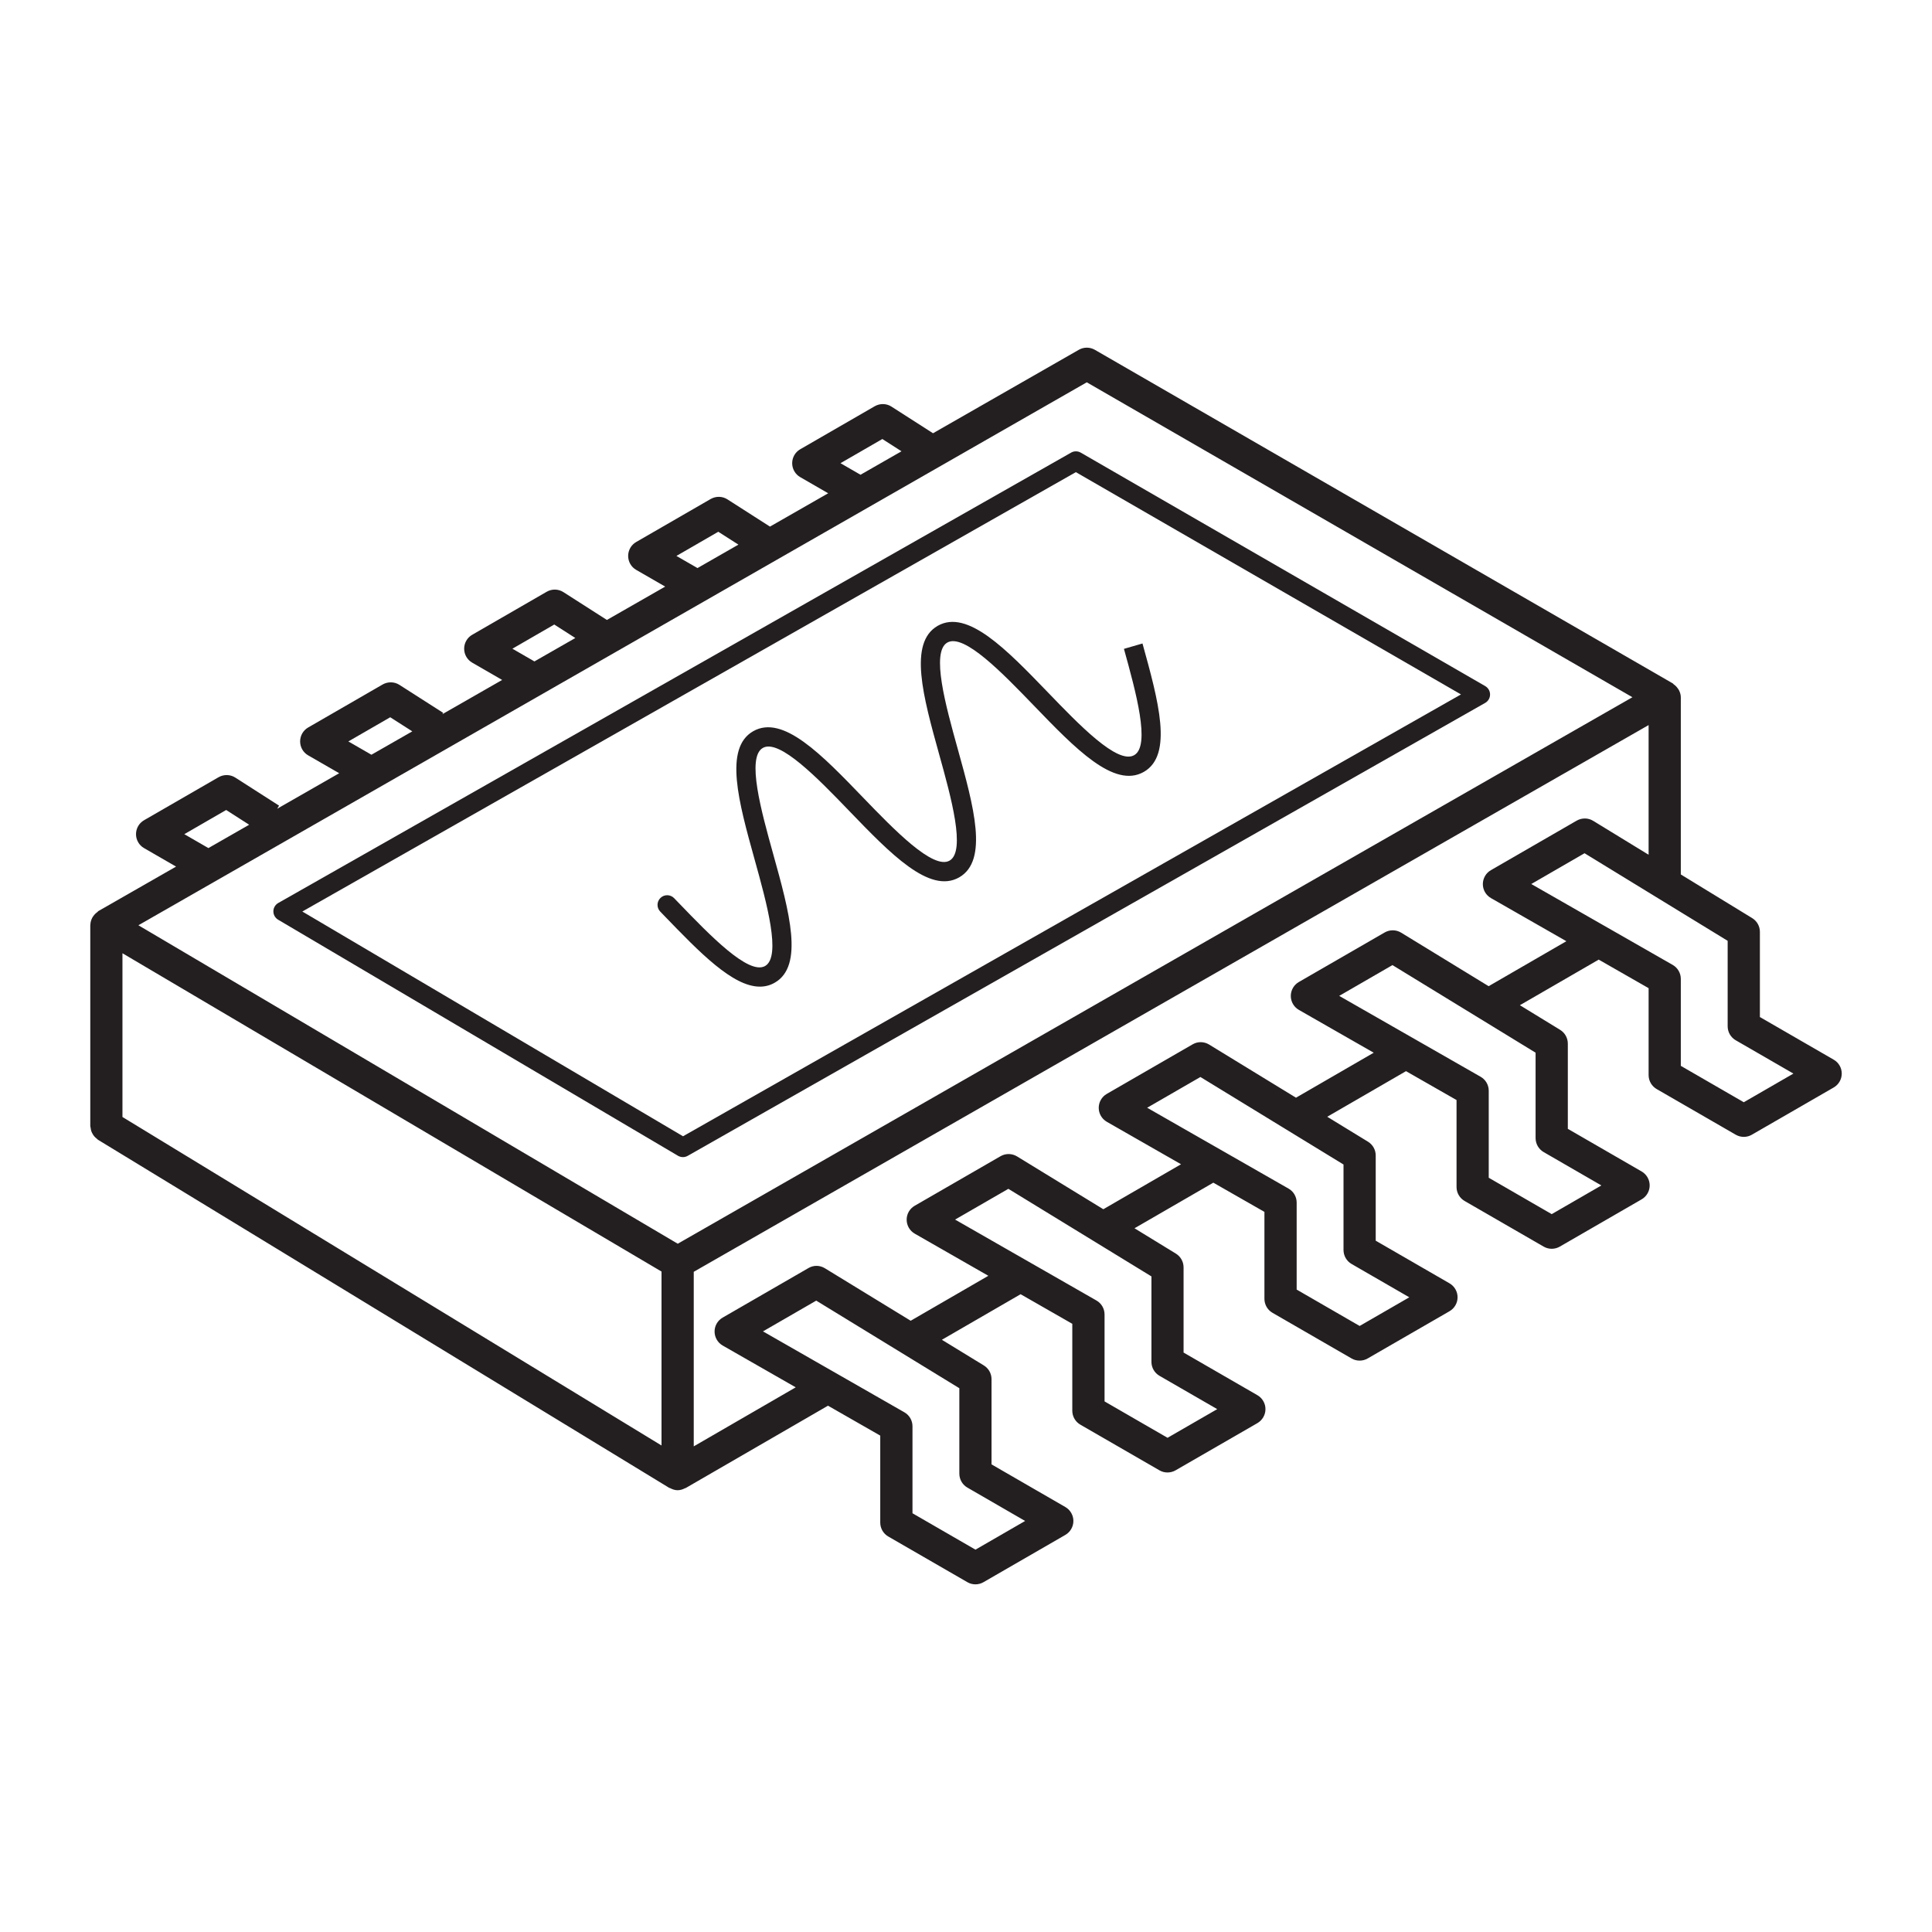 <?xml version="1.0" encoding="utf-8"?>
<!-- Generator: Adobe Illustrator 21.0.0, SVG Export Plug-In . SVG Version: 6.00 Build 0)  -->
<svg version="1.1" id="Layer_1" xmlns="http://www.w3.org/2000/svg" xmlns:xlink="http://www.w3.org/1999/xlink" x="0px" y="0px"
	 viewBox="0 0 60 60" style="enable-background:new 0 0 60 60;" xml:space="preserve">
<style type="text/css">
	.st0{fill:#231F20;}
</style>
<g>
	<path class="st0" d="M56.947,32.909l-2.292-1.324v-2.646c0-0.174-0.091-0.335-0.239-0.426l-2.217-1.356v-5.501
		c0-0.083-0.025-0.158-0.06-0.226c-0.01-0.019-0.023-0.035-0.036-0.053c-0.034-0.049-0.075-0.09-0.124-0.124
		c-0.012-0.008-0.017-0.022-0.029-0.029L34.002,10.864c-0.154-0.089-0.346-0.089-0.498-0.001l-4.528,2.592l-1.29-0.827
		c-0.157-0.102-0.357-0.104-0.52-0.012l-2.314,1.336c-0.155,0.089-0.25,0.254-0.25,0.433s0.095,0.344,0.25,0.433
		l0.868,0.501l-1.808,1.035l-1.321-0.846c-0.157-0.101-0.357-0.104-0.519-0.012l-2.314,1.336
		c-0.155,0.089-0.25,0.254-0.25,0.433s0.095,0.344,0.25,0.433l0.9,0.519l-1.81,1.036l-1.35-0.864
		c-0.157-0.101-0.357-0.105-0.519-0.012l-2.314,1.336c-0.155,0.089-0.25,0.254-0.25,0.433s0.095,0.344,0.25,0.433
		l0.93,0.537l-1.857,1.063l0.026-0.041l-1.36-0.87c-0.157-0.1-0.357-0.103-0.519-0.012l-2.314,1.336
		c-0.155,0.089-0.25,0.254-0.25,0.433s0.095,0.344,0.25,0.433l0.963,0.555l-1.925,1.102L8.667,25.02l-1.359-0.871
		c-0.157-0.101-0.357-0.104-0.52-0.012l-2.314,1.336c-0.155,0.089-0.25,0.254-0.25,0.433s0.095,0.344,0.25,0.433
		l0.994,0.574l-2.413,1.381c-0.013,0.007-0.018,0.022-0.03,0.03c-0.049,0.034-0.089,0.074-0.123,0.122
		c-0.013,0.018-0.026,0.034-0.036,0.054c-0.034,0.065-0.057,0.137-0.059,0.215
		c-0,0.003-0.003,0.006-0.003,0.009c0,0.001,0,0.001,0,0.002c0,0.001-0,0.001-0,0.002v6.242
		c0,0.02,0.009,0.036,0.011,0.056c0.004,0.035,0.009,0.067,0.02,0.1c0.01,0.031,0.024,0.058,0.04,0.086
		c0.015,0.027,0.031,0.053,0.052,0.077c0.023,0.027,0.048,0.049,0.076,0.071c0.015,0.011,0.024,0.028,0.041,0.037
		L20.784,46.207c0.008,0.005,0.018,0.003,0.026,0.007c0.071,0.038,0.148,0.066,0.234,0.066
		c0.083,0,0.158-0.025,0.227-0.061c0.007-0.004,0.016-0.002,0.023-0.006l4.42-2.558l1.623,0.929v2.701
		c0,0.179,0.095,0.344,0.25,0.433l2.456,1.418c0.077,0.045,0.164,0.067,0.25,0.067s0.173-0.022,0.25-0.067
		l2.542-1.468c0.154-0.089,0.25-0.254,0.25-0.433s-0.096-0.344-0.25-0.433l-2.292-1.324V42.832
		c0-0.174-0.09-0.336-0.239-0.427l-1.303-0.797l2.445-1.415l1.605,0.919v2.699c0,0.179,0.096,0.344,0.25,0.433
		l2.456,1.418c0.077,0.045,0.164,0.067,0.25,0.067s0.173-0.022,0.25-0.066l2.543-1.467
		c0.154-0.09,0.25-0.255,0.25-0.434s-0.096-0.344-0.25-0.433l-2.293-1.324v-2.646c0-0.174-0.091-0.336-0.239-0.427
		l-1.285-0.787l2.448-1.416l1.587,0.907v2.701c0,0.179,0.096,0.344,0.25,0.433l2.456,1.418
		c0.077,0.045,0.164,0.067,0.25,0.067s0.173-0.022,0.25-0.067l2.542-1.467c0.154-0.089,0.25-0.254,0.25-0.433
		s-0.096-0.344-0.25-0.433l-2.292-1.324v-2.647c0-0.174-0.091-0.336-0.239-0.427l-1.267-0.775l2.447-1.416
		l1.569,0.897v2.701c0,0.179,0.096,0.344,0.25,0.433l2.456,1.418c0.077,0.045,0.164,0.067,0.25,0.067
		s0.173-0.022,0.25-0.067l2.542-1.468c0.154-0.089,0.25-0.254,0.25-0.433s-0.096-0.344-0.25-0.433l-2.292-1.324v-2.647
		c0-0.174-0.091-0.336-0.239-0.427l-1.25-0.765l2.448-1.416l1.55,0.887v2.7c0,0.179,0.096,0.344,0.25,0.433
		l2.456,1.418c0.077,0.045,0.164,0.067,0.25,0.067s0.173-0.022,0.25-0.067l2.542-1.467
		c0.154-0.089,0.25-0.254,0.25-0.433S57.102,32.998,56.947,32.909z M26.102,14.385l1.3-0.751l0.595,0.381
		l-1.273,0.729L26.102,14.385z M21.007,17.265l1.3-0.751l0.625,0.4l-1.271,0.728L21.007,17.265z M15.913,20.146
		l1.3-0.751l0.654,0.419l-1.27,0.727L15.913,20.146z M10.818,23.026l1.301-0.751l0.685,0.438l-1.269,0.726
		L10.818,23.026z M5.724,25.906l1.3-0.751l0.714,0.458l-1.266,0.725L5.724,25.906z M33.751,11.873l16.945,9.78
		L21.048,38.625l-16.75-9.89L33.751,11.873z M3.803,29.604l16.741,9.885v5.402L3.803,34.689V29.604z M30.044,46.199
		l1.792,1.036l-1.542,0.891l-1.956-1.13v-2.702c0-0.18-0.096-0.345-0.252-0.434l-4.391-2.513l1.654-0.955
		l4.444,2.72v2.654C29.794,45.945,29.889,46.11,30.044,46.199z M36.009,42.727l1.793,1.035l-1.543,0.89
		l-1.956-1.13v-2.7c0-0.18-0.096-0.345-0.252-0.434l-4.39-2.513l1.655-0.955l4.443,2.72v2.654
		C35.759,42.473,35.855,42.638,36.009,42.727z M41.975,39.254l1.792,1.035l-1.542,0.89l-1.956-1.13v-2.702
		c0-0.18-0.096-0.345-0.252-0.434l-4.391-2.511l1.654-0.955l4.444,2.718v2.656
		C41.725,39,41.82,39.165,41.975,39.254z M47.94,35.779l1.792,1.036l-1.542,0.891l-1.956-1.13V33.874
		c0-0.18-0.096-0.345-0.252-0.434l-4.392-2.512l1.654-0.956l4.445,2.72v2.654
		C47.69,35.525,47.786,35.69,47.94,35.779z M46.231,30.627l-2.717-1.662c-0.155-0.095-0.352-0.098-0.511-0.007
		l-2.666,1.539c-0.155,0.089-0.25,0.255-0.25,0.434s0.097,0.344,0.252,0.433l2.323,1.329l-2.414,1.397l-2.699-1.651
		c-0.156-0.095-0.352-0.099-0.511-0.006l-2.666,1.539c-0.155,0.089-0.25,0.255-0.25,0.434s0.097,0.344,0.252,0.433
		l2.304,1.318l-2.413,1.397l-2.681-1.641c-0.155-0.094-0.352-0.098-0.511-0.006l-2.666,1.539
		c-0.155,0.089-0.251,0.255-0.25,0.434s0.096,0.344,0.252,0.433l2.285,1.308l-2.412,1.396l-2.664-1.63
		c-0.158-0.097-0.354-0.099-0.511-0.006l-2.665,1.539c-0.155,0.089-0.251,0.255-0.25,0.434s0.096,0.344,0.252,0.433
		l2.268,1.298l-3.167,1.833v-5.421L51.199,22.518v4.027l-1.721-1.053c-0.155-0.096-0.352-0.097-0.511-0.007
		l-2.666,1.539c-0.155,0.089-0.25,0.255-0.25,0.434s0.097,0.344,0.252,0.433l2.342,1.339L46.231,30.627z
		 M54.155,34.231l-1.956-1.13v-2.701c0-0.179-0.096-0.345-0.252-0.434l-4.392-2.512l1.654-0.956l4.445,2.72v2.655
		c0,0.179,0.096,0.344,0.25,0.433l1.792,1.035L54.155,34.231z"/>
	<path class="st0" d="M21.209,35.935c0.051,0,0.102-0.013,0.148-0.039L46.124,21.829
		c0.093-0.053,0.151-0.152,0.151-0.26c0.001-0.107-0.057-0.207-0.149-0.261l-12.562-7.251
		c-0.092-0.053-0.206-0.054-0.299-0.001L8.642,28.043c-0.093,0.053-0.151,0.151-0.152,0.258
		c-0.001,0.107,0.055,0.206,0.147,0.261l12.419,7.332C21.104,35.921,21.156,35.935,21.209,35.935z M33.412,14.663
		l11.96,6.903L21.212,35.288l-11.823-6.98L33.412,14.663z"/>
	<path class="st0" d="M23.599,30.641c0.16,0,0.314-0.038,0.46-0.122c0.918-0.524,0.451-2.206-0.044-3.986
		c-0.373-1.342-0.838-3.013-0.324-3.306c0.513-0.29,1.717,0.955,2.683,1.958c1.283,1.331,2.494,2.585,3.413,2.063
		c0.919-0.525,0.451-2.207-0.043-3.987c-0.373-1.342-0.837-3.013-0.324-3.306c0.519-0.292,1.719,0.955,2.686,1.956
		c1.283,1.33,2.492,2.587,3.416,2.061c0.918-0.525,0.453-2.204-0.041-3.988l-0.576,0.167
		c0.371,1.34,0.832,3.007,0.319,3.301c-0.519,0.3-1.72-0.954-2.687-1.956c-1.283-1.33-2.495-2.584-3.415-2.061
		c-0.919,0.525-0.451,2.207,0.043,3.987c0.373,1.342,0.837,3.012,0.324,3.306
		c-0.512,0.288-1.717-0.956-2.684-1.958c-1.282-1.33-2.49-2.587-3.413-2.062
		c-0.919,0.525-0.451,2.207,0.044,3.988c0.373,1.342,0.837,3.012,0.324,3.305c-0.514,0.289-1.717-0.958-2.685-1.963
		l-0.139-0.144c-0.115-0.12-0.306-0.123-0.424-0.008c-0.12,0.115-0.123,0.305-0.008,0.424l0.139,0.144
		C21.724,29.572,22.752,30.641,23.599,30.641z"/>
</g>
</svg>
